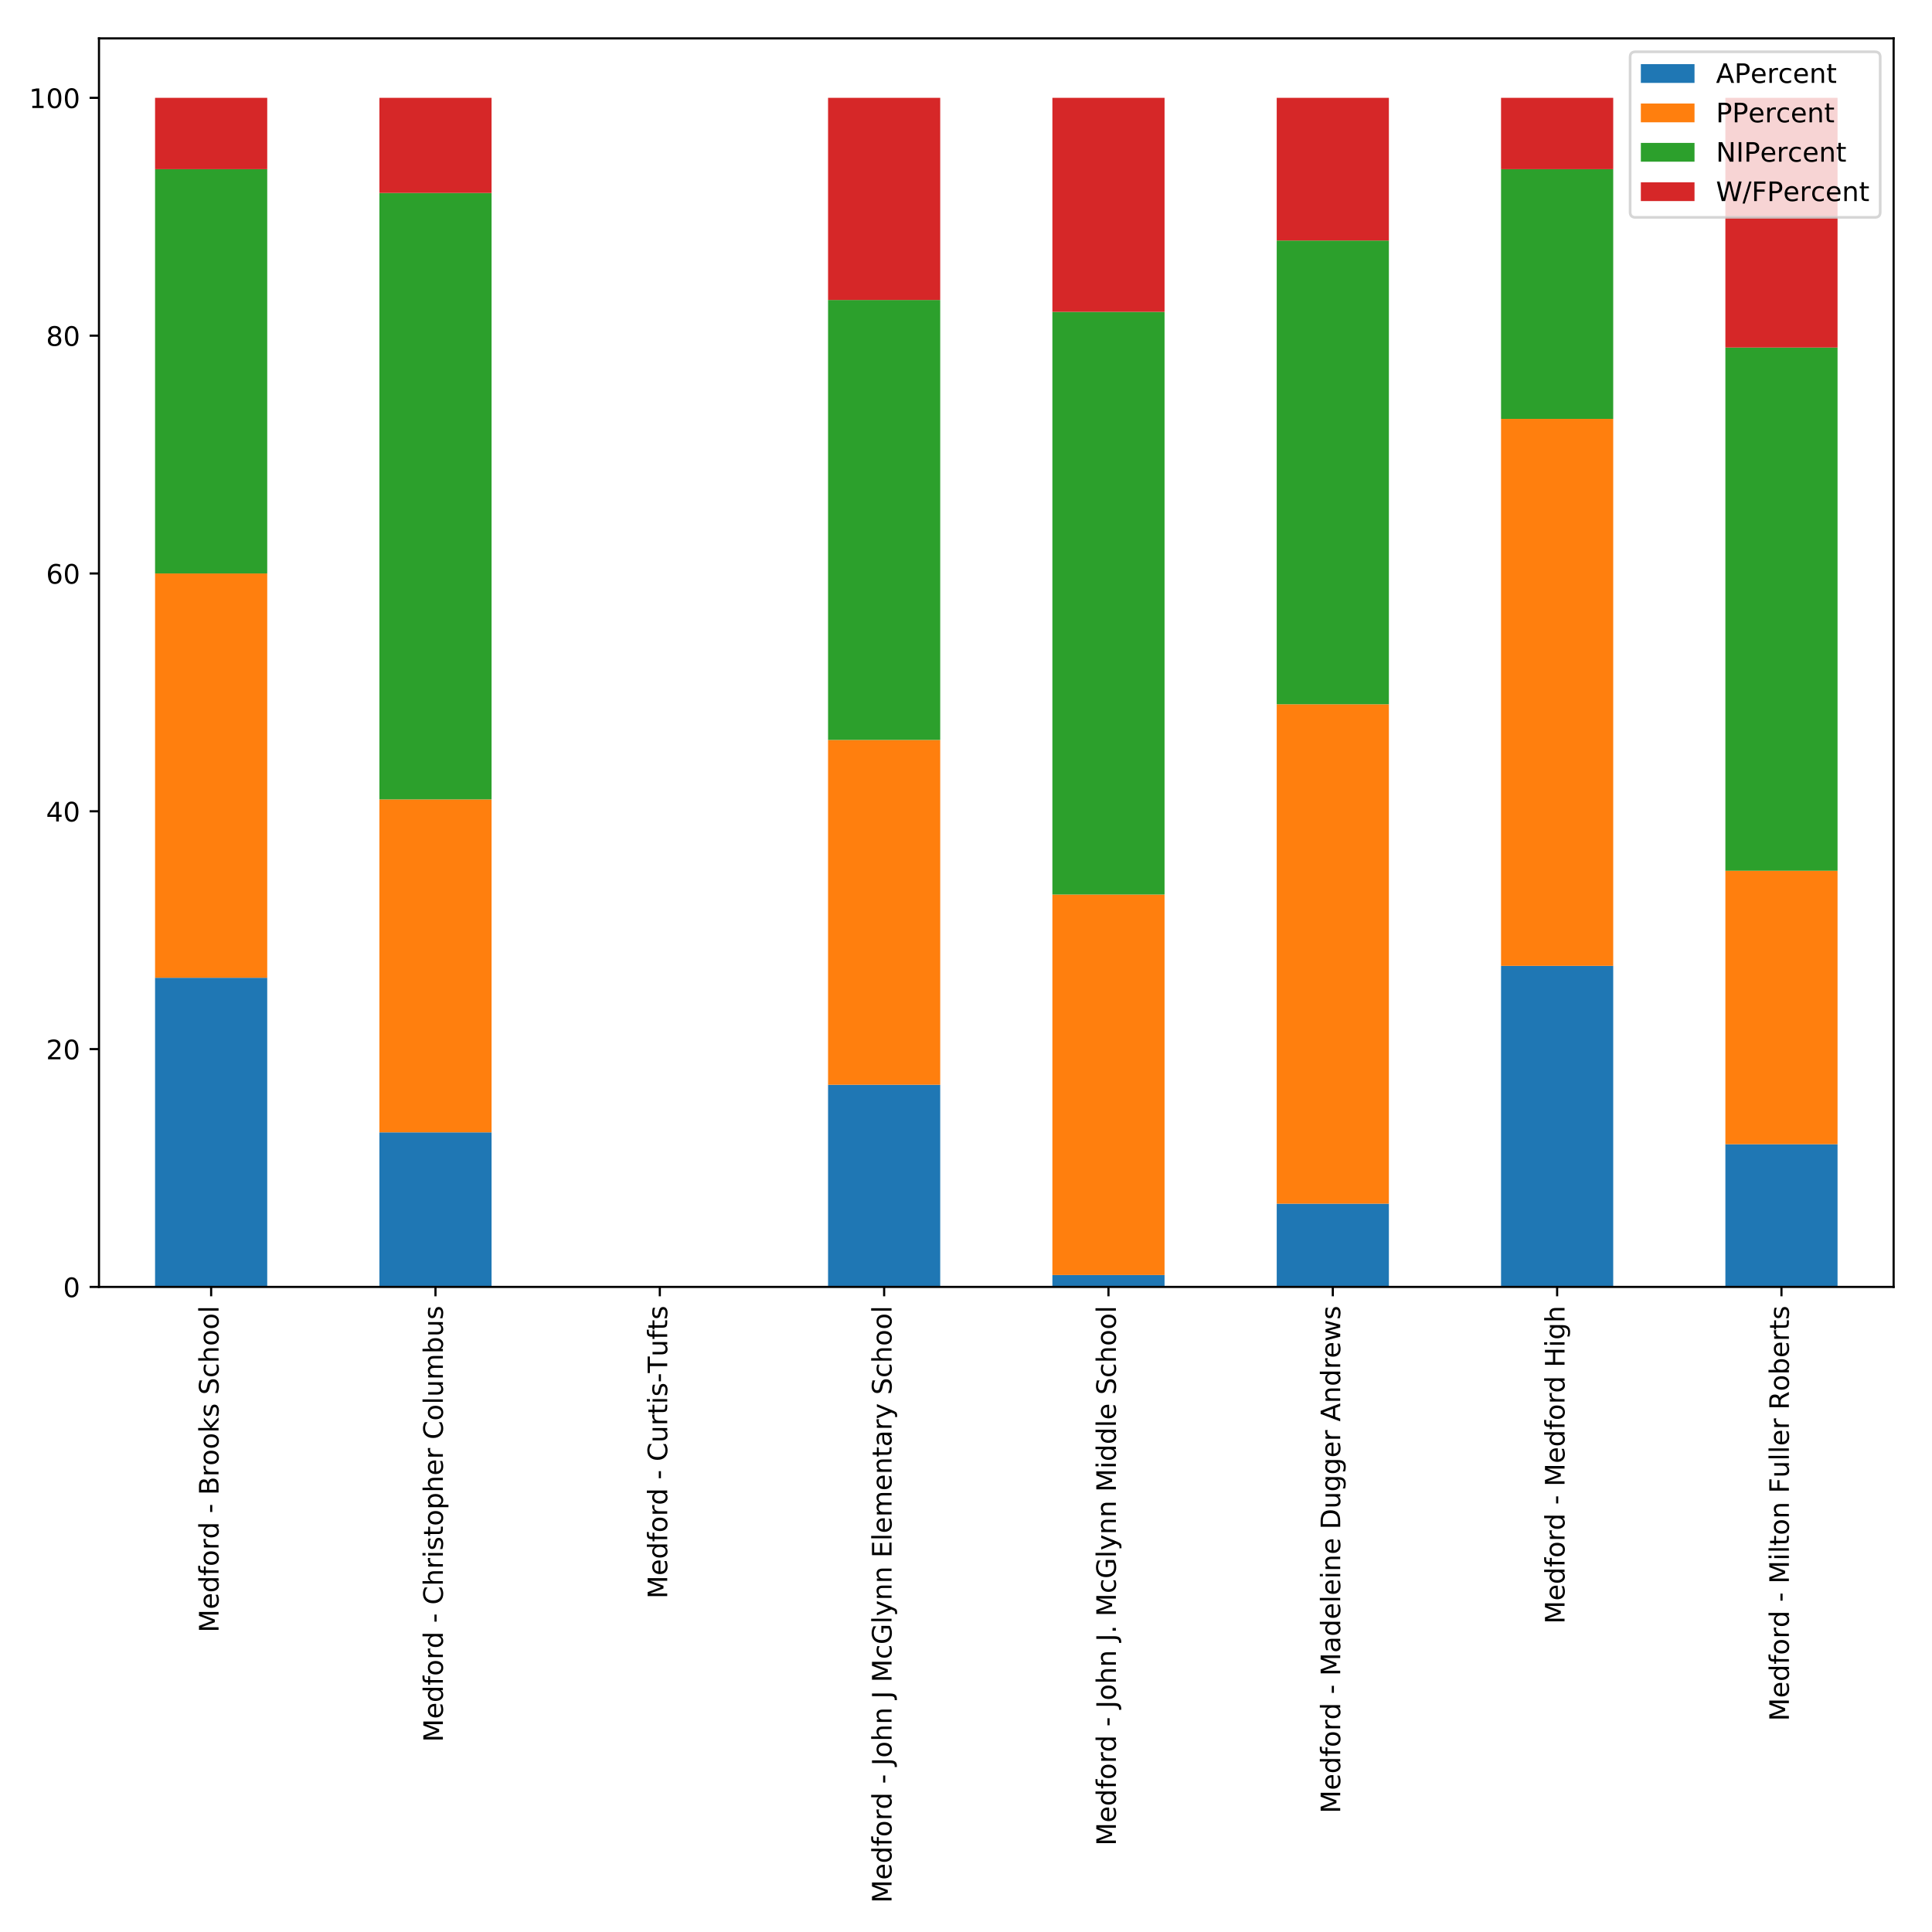 <?xml version="1.0" encoding="utf-8" standalone="no"?>
<!DOCTYPE svg PUBLIC "-//W3C//DTD SVG 1.1//EN"
  "http://www.w3.org/Graphics/SVG/1.1/DTD/svg11.dtd">
<!-- Created with matplotlib (http://matplotlib.org/) -->
<svg height="720pt" version="1.1" viewBox="0 0 720 720" width="720pt" xmlns="http://www.w3.org/2000/svg" xmlns:xlink="http://www.w3.org/1999/xlink">
 <defs>
  <style type="text/css">
*{stroke-linecap:butt;stroke-linejoin:round;}
  </style>
 </defs>
 <g id="figure_1">
  <g id="patch_1">
   <path d="M 0 720 
L 720 720 
L 720 0 
L 0 0 
z
" style="fill:#ffffff;"/>
  </g>
  <g id="axes_1">
   <g id="patch_2">
    <path d="M 36.888 479.597 
L 705.7 479.597 
L 705.7 14.3 
L 36.888 14.3 
z
" style="fill:#ffffff;"/>
   </g>
   <g id="patch_3">
    <path clip-path="url(#pb442433478)" d="M 57.788 479.597 
L 99.589 479.597 
L 99.589 364.381 
L 57.788 364.381 
z
" style="fill:#1f77b4;"/>
   </g>
   <g id="patch_4">
    <path clip-path="url(#pb442433478)" d="M 141.389 479.597 
L 183.19 479.597 
L 183.19 421.989 
L 141.389 421.989 
z
" style="fill:#1f77b4;"/>
   </g>
   <g id="patch_5">
    <path clip-path="url(#pb442433478)" d="M 224.991 479.597 
L 266.792 479.597 
L 266.792 479.597 
L 224.991 479.597 
z
" style="fill:#1f77b4;"/>
   </g>
   <g id="patch_6">
    <path clip-path="url(#pb442433478)" d="M 308.593 479.597 
L 350.393 479.597 
L 350.393 404.263 
L 308.593 404.263 
z
" style="fill:#1f77b4;"/>
   </g>
   <g id="patch_7">
    <path clip-path="url(#pb442433478)" d="M 392.194 479.597 
L 433.995 479.597 
L 433.995 475.165 
L 392.194 475.165 
z
" style="fill:#1f77b4;"/>
   </g>
   <g id="patch_8">
    <path clip-path="url(#pb442433478)" d="M 475.796 479.597 
L 517.596 479.597 
L 517.596 448.577 
L 475.796 448.577 
z
" style="fill:#1f77b4;"/>
   </g>
   <g id="patch_9">
    <path clip-path="url(#pb442433478)" d="M 559.397 479.597 
L 601.198 479.597 
L 601.198 359.949 
L 559.397 359.949 
z
" style="fill:#1f77b4;"/>
   </g>
   <g id="patch_10">
    <path clip-path="url(#pb442433478)" d="M 642.999 479.597 
L 684.8 479.597 
L 684.8 426.42 
L 642.999 426.42 
z
" style="fill:#1f77b4;"/>
   </g>
   <g id="patch_11">
    <path clip-path="url(#pb442433478)" d="M 57.788 364.381 
L 99.589 364.381 
L 99.589 213.713 
L 57.788 213.713 
z
" style="fill:#ff7f0e;"/>
   </g>
   <g id="patch_12">
    <path clip-path="url(#pb442433478)" d="M 141.389 421.989 
L 183.19 421.989 
L 183.19 297.91 
L 141.389 297.91 
z
" style="fill:#ff7f0e;"/>
   </g>
   <g id="patch_13">
    <path clip-path="url(#pb442433478)" d="M 224.991 479.597 
L 266.792 479.597 
L 266.792 479.597 
L 224.991 479.597 
z
" style="fill:#ff7f0e;"/>
   </g>
   <g id="patch_14">
    <path clip-path="url(#pb442433478)" d="M 308.593 404.263 
L 350.393 404.263 
L 350.393 275.753 
L 308.593 275.753 
z
" style="fill:#ff7f0e;"/>
   </g>
   <g id="patch_15">
    <path clip-path="url(#pb442433478)" d="M 392.194 475.165 
L 433.995 475.165 
L 433.995 333.361 
L 392.194 333.361 
z
" style="fill:#ff7f0e;"/>
   </g>
   <g id="patch_16">
    <path clip-path="url(#pb442433478)" d="M 475.796 448.577 
L 517.596 448.577 
L 517.596 262.458 
L 475.796 262.458 
z
" style="fill:#ff7f0e;"/>
   </g>
   <g id="patch_17">
    <path clip-path="url(#pb442433478)" d="M 559.397 359.949 
L 601.198 359.949 
L 601.198 156.105 
L 559.397 156.105 
z
" style="fill:#ff7f0e;"/>
   </g>
   <g id="patch_18">
    <path clip-path="url(#pb442433478)" d="M 642.999 426.42 
L 684.8 426.42 
L 684.8 324.498 
L 642.999 324.498 
z
" style="fill:#ff7f0e;"/>
   </g>
   <g id="patch_19">
    <path clip-path="url(#pb442433478)" d="M 57.788 213.713 
L 99.589 213.713 
L 99.589 63.045 
L 57.788 63.045 
z
" style="fill:#2ca02c;"/>
   </g>
   <g id="patch_20">
    <path clip-path="url(#pb442433478)" d="M 141.389 297.91 
L 183.19 297.91 
L 183.19 71.908 
L 141.389 71.908 
z
" style="fill:#2ca02c;"/>
   </g>
   <g id="patch_21">
    <path clip-path="url(#pb442433478)" d="M 224.991 479.597 
L 266.792 479.597 
L 266.792 479.597 
L 224.991 479.597 
z
" style="fill:#2ca02c;"/>
   </g>
   <g id="patch_22">
    <path clip-path="url(#pb442433478)" d="M 308.593 275.753 
L 350.393 275.753 
L 350.393 111.791 
L 308.593 111.791 
z
" style="fill:#2ca02c;"/>
   </g>
   <g id="patch_23">
    <path clip-path="url(#pb442433478)" d="M 392.194 333.361 
L 433.995 333.361 
L 433.995 116.222 
L 392.194 116.222 
z
" style="fill:#2ca02c;"/>
   </g>
   <g id="patch_24">
    <path clip-path="url(#pb442433478)" d="M 475.796 262.458 
L 517.596 262.458 
L 517.596 89.634 
L 475.796 89.634 
z
" style="fill:#2ca02c;"/>
   </g>
   <g id="patch_25">
    <path clip-path="url(#pb442433478)" d="M 559.397 156.105 
L 601.198 156.105 
L 601.198 63.045 
L 559.397 63.045 
z
" style="fill:#2ca02c;"/>
   </g>
   <g id="patch_26">
    <path clip-path="url(#pb442433478)" d="M 642.999 324.498 
L 684.8 324.498 
L 684.8 129.516 
L 642.999 129.516 
z
" style="fill:#2ca02c;"/>
   </g>
   <g id="patch_27">
    <path clip-path="url(#pb442433478)" d="M 57.788 63.045 
L 99.589 63.045 
L 99.589 36.457 
L 57.788 36.457 
z
" style="fill:#d62728;"/>
   </g>
   <g id="patch_28">
    <path clip-path="url(#pb442433478)" d="M 141.389 71.908 
L 183.19 71.908 
L 183.19 36.457 
L 141.389 36.457 
z
" style="fill:#d62728;"/>
   </g>
   <g id="patch_29">
    <path clip-path="url(#pb442433478)" d="M 224.991 479.597 
L 266.792 479.597 
L 266.792 479.597 
L 224.991 479.597 
z
" style="fill:#d62728;"/>
   </g>
   <g id="patch_30">
    <path clip-path="url(#pb442433478)" d="M 308.593 111.791 
L 350.393 111.791 
L 350.393 36.457 
L 308.593 36.457 
z
" style="fill:#d62728;"/>
   </g>
   <g id="patch_31">
    <path clip-path="url(#pb442433478)" d="M 392.194 116.222 
L 433.995 116.222 
L 433.995 36.457 
L 392.194 36.457 
z
" style="fill:#d62728;"/>
   </g>
   <g id="patch_32">
    <path clip-path="url(#pb442433478)" d="M 475.796 89.634 
L 517.596 89.634 
L 517.596 36.457 
L 475.796 36.457 
z
" style="fill:#d62728;"/>
   </g>
   <g id="patch_33">
    <path clip-path="url(#pb442433478)" d="M 559.397 63.045 
L 601.198 63.045 
L 601.198 36.457 
L 559.397 36.457 
z
" style="fill:#d62728;"/>
   </g>
   <g id="patch_34">
    <path clip-path="url(#pb442433478)" d="M 642.999 129.516 
L 684.8 129.516 
L 684.8 36.457 
L 642.999 36.457 
z
" style="fill:#d62728;"/>
   </g>
   <g id="matplotlib.axis_1">
    <g id="xtick_1">
     <g id="line2d_1">
      <defs>
       <path d="M 0 0 
L 0 3.5 
" id="ma47cf4bc50" style="stroke:#000000;stroke-width:0.8;"/>
      </defs>
      <g>
       <use style="stroke:#000000;stroke-width:0.8;" x="78.688" xlink:href="#ma47cf4bc50" y="479.597"/>
      </g>
     </g>
     <g id="text_1">
      <!-- Medford - Brooks School -->
      <defs>
       <path d="M 9.812 72.906 
L 24.516 72.906 
L 43.109 23.297 
L 61.812 72.906 
L 76.516 72.906 
L 76.516 0 
L 66.891 0 
L 66.891 64.016 
L 48.094 14.016 
L 38.188 14.016 
L 19.391 64.016 
L 19.391 0 
L 9.812 0 
z
" id="DejaVuSans-4d"/>
       <path d="M 56.203 29.594 
L 56.203 25.203 
L 14.891 25.203 
Q 15.484 15.922 20.484 11.062 
Q 25.484 6.203 34.422 6.203 
Q 39.594 6.203 44.453 7.469 
Q 49.312 8.734 54.109 11.281 
L 54.109 2.781 
Q 49.266 0.734 44.188 -0.344 
Q 39.109 -1.422 33.891 -1.422 
Q 20.797 -1.422 13.156 6.188 
Q 5.516 13.812 5.516 26.812 
Q 5.516 40.234 12.766 48.109 
Q 20.016 56 32.328 56 
Q 43.359 56 49.781 48.891 
Q 56.203 41.797 56.203 29.594 
z
M 47.219 32.234 
Q 47.125 39.594 43.094 43.984 
Q 39.062 48.391 32.422 48.391 
Q 24.906 48.391 20.391 44.141 
Q 15.875 39.891 15.188 32.172 
z
" id="DejaVuSans-65"/>
       <path d="M 45.406 46.391 
L 45.406 75.984 
L 54.391 75.984 
L 54.391 0 
L 45.406 0 
L 45.406 8.203 
Q 42.578 3.328 38.25 0.953 
Q 33.938 -1.422 27.875 -1.422 
Q 17.969 -1.422 11.734 6.484 
Q 5.516 14.406 5.516 27.297 
Q 5.516 40.188 11.734 48.094 
Q 17.969 56 27.875 56 
Q 33.938 56 38.25 53.625 
Q 42.578 51.266 45.406 46.391 
z
M 14.797 27.297 
Q 14.797 17.391 18.875 11.75 
Q 22.953 6.109 30.078 6.109 
Q 37.203 6.109 41.297 11.75 
Q 45.406 17.391 45.406 27.297 
Q 45.406 37.203 41.297 42.844 
Q 37.203 48.484 30.078 48.484 
Q 22.953 48.484 18.875 42.844 
Q 14.797 37.203 14.797 27.297 
z
" id="DejaVuSans-64"/>
       <path d="M 37.109 75.984 
L 37.109 68.5 
L 28.516 68.5 
Q 23.688 68.5 21.797 66.547 
Q 19.922 64.594 19.922 59.516 
L 19.922 54.688 
L 34.719 54.688 
L 34.719 47.703 
L 19.922 47.703 
L 19.922 0 
L 10.891 0 
L 10.891 47.703 
L 2.297 47.703 
L 2.297 54.688 
L 10.891 54.688 
L 10.891 58.5 
Q 10.891 67.625 15.141 71.797 
Q 19.391 75.984 28.609 75.984 
z
" id="DejaVuSans-66"/>
       <path d="M 30.609 48.391 
Q 23.391 48.391 19.188 42.75 
Q 14.984 37.109 14.984 27.297 
Q 14.984 17.484 19.156 11.844 
Q 23.344 6.203 30.609 6.203 
Q 37.797 6.203 41.984 11.859 
Q 46.188 17.531 46.188 27.297 
Q 46.188 37.016 41.984 42.703 
Q 37.797 48.391 30.609 48.391 
z
M 30.609 56 
Q 42.328 56 49.016 48.375 
Q 55.719 40.766 55.719 27.297 
Q 55.719 13.875 49.016 6.219 
Q 42.328 -1.422 30.609 -1.422 
Q 18.844 -1.422 12.172 6.219 
Q 5.516 13.875 5.516 27.297 
Q 5.516 40.766 12.172 48.375 
Q 18.844 56 30.609 56 
z
" id="DejaVuSans-6f"/>
       <path d="M 41.109 46.297 
Q 39.594 47.172 37.812 47.578 
Q 36.031 48 33.891 48 
Q 26.266 48 22.188 43.047 
Q 18.109 38.094 18.109 28.812 
L 18.109 0 
L 9.078 0 
L 9.078 54.688 
L 18.109 54.688 
L 18.109 46.188 
Q 20.953 51.172 25.484 53.578 
Q 30.031 56 36.531 56 
Q 37.453 56 38.578 55.875 
Q 39.703 55.766 41.062 55.516 
z
" id="DejaVuSans-72"/>
       <path id="DejaVuSans-20"/>
       <path d="M 4.891 31.391 
L 31.203 31.391 
L 31.203 23.391 
L 4.891 23.391 
z
" id="DejaVuSans-2d"/>
       <path d="M 19.672 34.812 
L 19.672 8.109 
L 35.5 8.109 
Q 43.453 8.109 47.281 11.406 
Q 51.125 14.703 51.125 21.484 
Q 51.125 28.328 47.281 31.562 
Q 43.453 34.812 35.5 34.812 
z
M 19.672 64.797 
L 19.672 42.828 
L 34.281 42.828 
Q 41.5 42.828 45.031 45.531 
Q 48.578 48.25 48.578 53.812 
Q 48.578 59.328 45.031 62.062 
Q 41.5 64.797 34.281 64.797 
z
M 9.812 72.906 
L 35.016 72.906 
Q 46.297 72.906 52.391 68.219 
Q 58.5 63.531 58.5 54.891 
Q 58.5 48.188 55.375 44.234 
Q 52.25 40.281 46.188 39.312 
Q 53.469 37.75 57.5 32.781 
Q 61.531 27.828 61.531 20.406 
Q 61.531 10.641 54.891 5.312 
Q 48.25 0 35.984 0 
L 9.812 0 
z
" id="DejaVuSans-42"/>
       <path d="M 9.078 75.984 
L 18.109 75.984 
L 18.109 31.109 
L 44.922 54.688 
L 56.391 54.688 
L 27.391 29.109 
L 57.625 0 
L 45.906 0 
L 18.109 26.703 
L 18.109 0 
L 9.078 0 
z
" id="DejaVuSans-6b"/>
       <path d="M 44.281 53.078 
L 44.281 44.578 
Q 40.484 46.531 36.375 47.5 
Q 32.281 48.484 27.875 48.484 
Q 21.188 48.484 17.844 46.438 
Q 14.5 44.391 14.5 40.281 
Q 14.5 37.156 16.891 35.375 
Q 19.281 33.594 26.516 31.984 
L 29.594 31.297 
Q 39.156 29.25 43.188 25.516 
Q 47.219 21.781 47.219 15.094 
Q 47.219 7.469 41.188 3.016 
Q 35.156 -1.422 24.609 -1.422 
Q 20.219 -1.422 15.453 -0.562 
Q 10.688 0.297 5.422 2 
L 5.422 11.281 
Q 10.406 8.688 15.234 7.391 
Q 20.062 6.109 24.812 6.109 
Q 31.156 6.109 34.562 8.281 
Q 37.984 10.453 37.984 14.406 
Q 37.984 18.062 35.516 20.016 
Q 33.062 21.969 24.703 23.781 
L 21.578 24.516 
Q 13.234 26.266 9.516 29.906 
Q 5.812 33.547 5.812 39.891 
Q 5.812 47.609 11.281 51.797 
Q 16.75 56 26.812 56 
Q 31.781 56 36.172 55.266 
Q 40.578 54.547 44.281 53.078 
z
" id="DejaVuSans-73"/>
       <path d="M 53.516 70.516 
L 53.516 60.891 
Q 47.906 63.578 42.922 64.891 
Q 37.938 66.219 33.297 66.219 
Q 25.25 66.219 20.875 63.094 
Q 16.5 59.969 16.5 54.203 
Q 16.5 49.359 19.406 46.891 
Q 22.312 44.438 30.422 42.922 
L 36.375 41.703 
Q 47.406 39.594 52.656 34.297 
Q 57.906 29 57.906 20.125 
Q 57.906 9.516 50.797 4.047 
Q 43.703 -1.422 29.984 -1.422 
Q 24.812 -1.422 18.969 -0.25 
Q 13.141 0.922 6.891 3.219 
L 6.891 13.375 
Q 12.891 10.016 18.656 8.297 
Q 24.422 6.594 29.984 6.594 
Q 38.422 6.594 43.016 9.906 
Q 47.609 13.234 47.609 19.391 
Q 47.609 24.75 44.312 27.781 
Q 41.016 30.812 33.5 32.328 
L 27.484 33.5 
Q 16.453 35.688 11.516 40.375 
Q 6.594 45.062 6.594 53.422 
Q 6.594 63.094 13.406 68.656 
Q 20.219 74.219 32.172 74.219 
Q 37.312 74.219 42.625 73.281 
Q 47.953 72.359 53.516 70.516 
z
" id="DejaVuSans-53"/>
       <path d="M 48.781 52.594 
L 48.781 44.188 
Q 44.969 46.297 41.141 47.344 
Q 37.312 48.391 33.406 48.391 
Q 24.656 48.391 19.812 42.844 
Q 14.984 37.312 14.984 27.297 
Q 14.984 17.281 19.812 11.734 
Q 24.656 6.203 33.406 6.203 
Q 37.312 6.203 41.141 7.25 
Q 44.969 8.297 48.781 10.406 
L 48.781 2.094 
Q 45.016 0.344 40.984 -0.531 
Q 36.969 -1.422 32.422 -1.422 
Q 20.062 -1.422 12.781 6.344 
Q 5.516 14.109 5.516 27.297 
Q 5.516 40.672 12.859 48.328 
Q 20.219 56 33.016 56 
Q 37.156 56 41.109 55.141 
Q 45.062 54.297 48.781 52.594 
z
" id="DejaVuSans-63"/>
       <path d="M 54.891 33.016 
L 54.891 0 
L 45.906 0 
L 45.906 32.719 
Q 45.906 40.484 42.875 44.328 
Q 39.844 48.188 33.797 48.188 
Q 26.516 48.188 22.312 43.547 
Q 18.109 38.922 18.109 30.906 
L 18.109 0 
L 9.078 0 
L 9.078 75.984 
L 18.109 75.984 
L 18.109 46.188 
Q 21.344 51.125 25.703 53.562 
Q 30.078 56 35.797 56 
Q 45.219 56 50.047 50.172 
Q 54.891 44.344 54.891 33.016 
z
" id="DejaVuSans-68"/>
       <path d="M 9.422 75.984 
L 18.406 75.984 
L 18.406 0 
L 9.422 0 
z
" id="DejaVuSans-6c"/>
      </defs>
      <g transform="translate(81.448 608.372)rotate(-90)scale(0.1 -0.1)">
       <use xlink:href="#DejaVuSans-4d"/>
       <use x="86.279" xlink:href="#DejaVuSans-65"/>
       <use x="147.803" xlink:href="#DejaVuSans-64"/>
       <use x="211.279" xlink:href="#DejaVuSans-66"/>
       <use x="246.484" xlink:href="#DejaVuSans-6f"/>
       <use x="307.666" xlink:href="#DejaVuSans-72"/>
       <use x="348.764" xlink:href="#DejaVuSans-64"/>
       <use x="412.24" xlink:href="#DejaVuSans-20"/>
       <use x="444.027" xlink:href="#DejaVuSans-2d"/>
       <use x="480.111" xlink:href="#DejaVuSans-20"/>
       <use x="511.898" xlink:href="#DejaVuSans-42"/>
       <use x="580.502" xlink:href="#DejaVuSans-72"/>
       <use x="621.584" xlink:href="#DejaVuSans-6f"/>
       <use x="682.766" xlink:href="#DejaVuSans-6f"/>
       <use x="743.947" xlink:href="#DejaVuSans-6b"/>
       <use x="801.857" xlink:href="#DejaVuSans-73"/>
       <use x="853.957" xlink:href="#DejaVuSans-20"/>
       <use x="885.744" xlink:href="#DejaVuSans-53"/>
       <use x="949.221" xlink:href="#DejaVuSans-63"/>
       <use x="1004.201" xlink:href="#DejaVuSans-68"/>
       <use x="1067.58" xlink:href="#DejaVuSans-6f"/>
       <use x="1128.762" xlink:href="#DejaVuSans-6f"/>
       <use x="1189.943" xlink:href="#DejaVuSans-6c"/>
      </g>
     </g>
    </g>
    <g id="xtick_2">
     <g id="line2d_2">
      <g>
       <use style="stroke:#000000;stroke-width:0.8;" x="162.29" xlink:href="#ma47cf4bc50" y="479.597"/>
      </g>
     </g>
     <g id="text_2">
      <!-- Medford - Christopher Columbus -->
      <defs>
       <path d="M 64.406 67.281 
L 64.406 56.891 
Q 59.422 61.531 53.781 63.812 
Q 48.141 66.109 41.797 66.109 
Q 29.297 66.109 22.656 58.469 
Q 16.016 50.828 16.016 36.375 
Q 16.016 21.969 22.656 14.328 
Q 29.297 6.688 41.797 6.688 
Q 48.141 6.688 53.781 8.984 
Q 59.422 11.281 64.406 15.922 
L 64.406 5.609 
Q 59.234 2.094 53.438 0.328 
Q 47.656 -1.422 41.219 -1.422 
Q 24.656 -1.422 15.125 8.703 
Q 5.609 18.844 5.609 36.375 
Q 5.609 53.953 15.125 64.078 
Q 24.656 74.219 41.219 74.219 
Q 47.75 74.219 53.531 72.484 
Q 59.328 70.75 64.406 67.281 
z
" id="DejaVuSans-43"/>
       <path d="M 9.422 54.688 
L 18.406 54.688 
L 18.406 0 
L 9.422 0 
z
M 9.422 75.984 
L 18.406 75.984 
L 18.406 64.594 
L 9.422 64.594 
z
" id="DejaVuSans-69"/>
       <path d="M 18.312 70.219 
L 18.312 54.688 
L 36.812 54.688 
L 36.812 47.703 
L 18.312 47.703 
L 18.312 18.016 
Q 18.312 11.328 20.141 9.422 
Q 21.969 7.516 27.594 7.516 
L 36.812 7.516 
L 36.812 0 
L 27.594 0 
Q 17.188 0 13.234 3.875 
Q 9.281 7.766 9.281 18.016 
L 9.281 47.703 
L 2.688 47.703 
L 2.688 54.688 
L 9.281 54.688 
L 9.281 70.219 
z
" id="DejaVuSans-74"/>
       <path d="M 18.109 8.203 
L 18.109 -20.797 
L 9.078 -20.797 
L 9.078 54.688 
L 18.109 54.688 
L 18.109 46.391 
Q 20.953 51.266 25.266 53.625 
Q 29.594 56 35.594 56 
Q 45.562 56 51.781 48.094 
Q 58.016 40.188 58.016 27.297 
Q 58.016 14.406 51.781 6.484 
Q 45.562 -1.422 35.594 -1.422 
Q 29.594 -1.422 25.266 0.953 
Q 20.953 3.328 18.109 8.203 
z
M 48.688 27.297 
Q 48.688 37.203 44.609 42.844 
Q 40.531 48.484 33.406 48.484 
Q 26.266 48.484 22.188 42.844 
Q 18.109 37.203 18.109 27.297 
Q 18.109 17.391 22.188 11.75 
Q 26.266 6.109 33.406 6.109 
Q 40.531 6.109 44.609 11.75 
Q 48.688 17.391 48.688 27.297 
z
" id="DejaVuSans-70"/>
       <path d="M 8.5 21.578 
L 8.5 54.688 
L 17.484 54.688 
L 17.484 21.922 
Q 17.484 14.156 20.5 10.266 
Q 23.531 6.391 29.594 6.391 
Q 36.859 6.391 41.078 11.031 
Q 45.312 15.672 45.312 23.688 
L 45.312 54.688 
L 54.297 54.688 
L 54.297 0 
L 45.312 0 
L 45.312 8.406 
Q 42.047 3.422 37.719 1 
Q 33.406 -1.422 27.688 -1.422 
Q 18.266 -1.422 13.375 4.438 
Q 8.5 10.297 8.5 21.578 
z
M 31.109 56 
z
" id="DejaVuSans-75"/>
       <path d="M 52 44.188 
Q 55.375 50.25 60.062 53.125 
Q 64.75 56 71.094 56 
Q 79.641 56 84.281 50.016 
Q 88.922 44.047 88.922 33.016 
L 88.922 0 
L 79.891 0 
L 79.891 32.719 
Q 79.891 40.578 77.094 44.375 
Q 74.312 48.188 68.609 48.188 
Q 61.625 48.188 57.562 43.547 
Q 53.516 38.922 53.516 30.906 
L 53.516 0 
L 44.484 0 
L 44.484 32.719 
Q 44.484 40.625 41.703 44.406 
Q 38.922 48.188 33.109 48.188 
Q 26.219 48.188 22.156 43.531 
Q 18.109 38.875 18.109 30.906 
L 18.109 0 
L 9.078 0 
L 9.078 54.688 
L 18.109 54.688 
L 18.109 46.188 
Q 21.188 51.219 25.484 53.609 
Q 29.781 56 35.688 56 
Q 41.656 56 45.828 52.969 
Q 50 49.953 52 44.188 
z
" id="DejaVuSans-6d"/>
       <path d="M 48.688 27.297 
Q 48.688 37.203 44.609 42.844 
Q 40.531 48.484 33.406 48.484 
Q 26.266 48.484 22.188 42.844 
Q 18.109 37.203 18.109 27.297 
Q 18.109 17.391 22.188 11.75 
Q 26.266 6.109 33.406 6.109 
Q 40.531 6.109 44.609 11.75 
Q 48.688 17.391 48.688 27.297 
z
M 18.109 46.391 
Q 20.953 51.266 25.266 53.625 
Q 29.594 56 35.594 56 
Q 45.562 56 51.781 48.094 
Q 58.016 40.188 58.016 27.297 
Q 58.016 14.406 51.781 6.484 
Q 45.562 -1.422 35.594 -1.422 
Q 29.594 -1.422 25.266 0.953 
Q 20.953 3.328 18.109 8.203 
L 18.109 0 
L 9.078 0 
L 9.078 75.984 
L 18.109 75.984 
z
" id="DejaVuSans-62"/>
      </defs>
      <g transform="translate(165.049 649.227)rotate(-90)scale(0.1 -0.1)">
       <use xlink:href="#DejaVuSans-4d"/>
       <use x="86.279" xlink:href="#DejaVuSans-65"/>
       <use x="147.803" xlink:href="#DejaVuSans-64"/>
       <use x="211.279" xlink:href="#DejaVuSans-66"/>
       <use x="246.484" xlink:href="#DejaVuSans-6f"/>
       <use x="307.666" xlink:href="#DejaVuSans-72"/>
       <use x="348.764" xlink:href="#DejaVuSans-64"/>
       <use x="412.24" xlink:href="#DejaVuSans-20"/>
       <use x="444.027" xlink:href="#DejaVuSans-2d"/>
       <use x="480.111" xlink:href="#DejaVuSans-20"/>
       <use x="511.898" xlink:href="#DejaVuSans-43"/>
       <use x="581.723" xlink:href="#DejaVuSans-68"/>
       <use x="645.102" xlink:href="#DejaVuSans-72"/>
       <use x="686.215" xlink:href="#DejaVuSans-69"/>
       <use x="713.998" xlink:href="#DejaVuSans-73"/>
       <use x="766.098" xlink:href="#DejaVuSans-74"/>
       <use x="805.307" xlink:href="#DejaVuSans-6f"/>
       <use x="866.488" xlink:href="#DejaVuSans-70"/>
       <use x="929.965" xlink:href="#DejaVuSans-68"/>
       <use x="993.344" xlink:href="#DejaVuSans-65"/>
       <use x="1054.867" xlink:href="#DejaVuSans-72"/>
       <use x="1095.98" xlink:href="#DejaVuSans-20"/>
       <use x="1127.768" xlink:href="#DejaVuSans-43"/>
       <use x="1197.592" xlink:href="#DejaVuSans-6f"/>
       <use x="1258.773" xlink:href="#DejaVuSans-6c"/>
       <use x="1286.557" xlink:href="#DejaVuSans-75"/>
       <use x="1349.936" xlink:href="#DejaVuSans-6d"/>
       <use x="1447.348" xlink:href="#DejaVuSans-62"/>
       <use x="1510.824" xlink:href="#DejaVuSans-75"/>
       <use x="1574.203" xlink:href="#DejaVuSans-73"/>
      </g>
     </g>
    </g>
    <g id="xtick_3">
     <g id="line2d_3">
      <g>
       <use style="stroke:#000000;stroke-width:0.8;" x="245.891" xlink:href="#ma47cf4bc50" y="479.597"/>
      </g>
     </g>
     <g id="text_3">
      <!-- Medford - Curtis-Tufts -->
      <defs>
       <path d="M -0.297 72.906 
L 61.375 72.906 
L 61.375 64.594 
L 35.5 64.594 
L 35.5 0 
L 25.594 0 
L 25.594 64.594 
L -0.297 64.594 
z
" id="DejaVuSans-54"/>
      </defs>
      <g transform="translate(248.651 595.791)rotate(-90)scale(0.1 -0.1)">
       <use xlink:href="#DejaVuSans-4d"/>
       <use x="86.279" xlink:href="#DejaVuSans-65"/>
       <use x="147.803" xlink:href="#DejaVuSans-64"/>
       <use x="211.279" xlink:href="#DejaVuSans-66"/>
       <use x="246.484" xlink:href="#DejaVuSans-6f"/>
       <use x="307.666" xlink:href="#DejaVuSans-72"/>
       <use x="348.764" xlink:href="#DejaVuSans-64"/>
       <use x="412.24" xlink:href="#DejaVuSans-20"/>
       <use x="444.027" xlink:href="#DejaVuSans-2d"/>
       <use x="480.111" xlink:href="#DejaVuSans-20"/>
       <use x="511.898" xlink:href="#DejaVuSans-43"/>
       <use x="581.723" xlink:href="#DejaVuSans-75"/>
       <use x="645.102" xlink:href="#DejaVuSans-72"/>
       <use x="686.215" xlink:href="#DejaVuSans-74"/>
       <use x="725.424" xlink:href="#DejaVuSans-69"/>
       <use x="753.207" xlink:href="#DejaVuSans-73"/>
       <use x="805.307" xlink:href="#DejaVuSans-2d"/>
       <use x="841.25" xlink:href="#DejaVuSans-54"/>
       <use x="902.1" xlink:href="#DejaVuSans-75"/>
       <use x="965.479" xlink:href="#DejaVuSans-66"/>
       <use x="1000.668" xlink:href="#DejaVuSans-74"/>
       <use x="1039.877" xlink:href="#DejaVuSans-73"/>
      </g>
     </g>
    </g>
    <g id="xtick_4">
     <g id="line2d_4">
      <g>
       <use style="stroke:#000000;stroke-width:0.8;" x="329.493" xlink:href="#ma47cf4bc50" y="479.597"/>
      </g>
     </g>
     <g id="text_4">
      <!-- Medford - John J McGlynn Elementary School -->
      <defs>
       <path d="M 9.812 72.906 
L 19.672 72.906 
L 19.672 5.078 
Q 19.672 -8.109 14.672 -14.062 
Q 9.672 -20.016 -1.422 -20.016 
L -5.172 -20.016 
L -5.172 -11.719 
L -2.094 -11.719 
Q 4.438 -11.719 7.125 -8.047 
Q 9.812 -4.391 9.812 5.078 
z
" id="DejaVuSans-4a"/>
       <path d="M 54.891 33.016 
L 54.891 0 
L 45.906 0 
L 45.906 32.719 
Q 45.906 40.484 42.875 44.328 
Q 39.844 48.188 33.797 48.188 
Q 26.516 48.188 22.312 43.547 
Q 18.109 38.922 18.109 30.906 
L 18.109 0 
L 9.078 0 
L 9.078 54.688 
L 18.109 54.688 
L 18.109 46.188 
Q 21.344 51.125 25.703 53.562 
Q 30.078 56 35.797 56 
Q 45.219 56 50.047 50.172 
Q 54.891 44.344 54.891 33.016 
z
" id="DejaVuSans-6e"/>
       <path d="M 59.516 10.406 
L 59.516 29.984 
L 43.406 29.984 
L 43.406 38.094 
L 69.281 38.094 
L 69.281 6.781 
Q 63.578 2.734 56.688 0.656 
Q 49.812 -1.422 42 -1.422 
Q 24.906 -1.422 15.25 8.562 
Q 5.609 18.562 5.609 36.375 
Q 5.609 54.25 15.25 64.234 
Q 24.906 74.219 42 74.219 
Q 49.125 74.219 55.547 72.453 
Q 61.969 70.703 67.391 67.281 
L 67.391 56.781 
Q 61.922 61.422 55.766 63.766 
Q 49.609 66.109 42.828 66.109 
Q 29.438 66.109 22.719 58.641 
Q 16.016 51.172 16.016 36.375 
Q 16.016 21.625 22.719 14.156 
Q 29.438 6.688 42.828 6.688 
Q 48.047 6.688 52.141 7.594 
Q 56.25 8.5 59.516 10.406 
z
" id="DejaVuSans-47"/>
       <path d="M 32.172 -5.078 
Q 28.375 -14.844 24.75 -17.812 
Q 21.141 -20.797 15.094 -20.797 
L 7.906 -20.797 
L 7.906 -13.281 
L 13.188 -13.281 
Q 16.891 -13.281 18.938 -11.516 
Q 21 -9.766 23.484 -3.219 
L 25.094 0.875 
L 2.984 54.688 
L 12.5 54.688 
L 29.594 11.922 
L 46.688 54.688 
L 56.203 54.688 
z
" id="DejaVuSans-79"/>
       <path d="M 9.812 72.906 
L 55.906 72.906 
L 55.906 64.594 
L 19.672 64.594 
L 19.672 43.016 
L 54.391 43.016 
L 54.391 34.719 
L 19.672 34.719 
L 19.672 8.297 
L 56.781 8.297 
L 56.781 0 
L 9.812 0 
z
" id="DejaVuSans-45"/>
       <path d="M 34.281 27.484 
Q 23.391 27.484 19.188 25 
Q 14.984 22.516 14.984 16.5 
Q 14.984 11.719 18.141 8.906 
Q 21.297 6.109 26.703 6.109 
Q 34.188 6.109 38.703 11.406 
Q 43.219 16.703 43.219 25.484 
L 43.219 27.484 
z
M 52.203 31.203 
L 52.203 0 
L 43.219 0 
L 43.219 8.297 
Q 40.141 3.328 35.547 0.953 
Q 30.953 -1.422 24.312 -1.422 
Q 15.922 -1.422 10.953 3.297 
Q 6 8.016 6 15.922 
Q 6 25.141 12.172 29.828 
Q 18.359 34.516 30.609 34.516 
L 43.219 34.516 
L 43.219 35.406 
Q 43.219 41.609 39.141 45 
Q 35.062 48.391 27.688 48.391 
Q 23 48.391 18.547 47.266 
Q 14.109 46.141 10.016 43.891 
L 10.016 52.203 
Q 14.938 54.109 19.578 55.047 
Q 24.219 56 28.609 56 
Q 40.484 56 46.344 49.844 
Q 52.203 43.703 52.203 31.203 
z
" id="DejaVuSans-61"/>
      </defs>
      <g transform="translate(332.252 709.2)rotate(-90)scale(0.1 -0.1)">
       <use xlink:href="#DejaVuSans-4d"/>
       <use x="86.279" xlink:href="#DejaVuSans-65"/>
       <use x="147.803" xlink:href="#DejaVuSans-64"/>
       <use x="211.279" xlink:href="#DejaVuSans-66"/>
       <use x="246.484" xlink:href="#DejaVuSans-6f"/>
       <use x="307.666" xlink:href="#DejaVuSans-72"/>
       <use x="348.764" xlink:href="#DejaVuSans-64"/>
       <use x="412.24" xlink:href="#DejaVuSans-20"/>
       <use x="444.027" xlink:href="#DejaVuSans-2d"/>
       <use x="480.111" xlink:href="#DejaVuSans-20"/>
       <use x="511.898" xlink:href="#DejaVuSans-4a"/>
       <use x="541.391" xlink:href="#DejaVuSans-6f"/>
       <use x="602.572" xlink:href="#DejaVuSans-68"/>
       <use x="665.951" xlink:href="#DejaVuSans-6e"/>
       <use x="729.33" xlink:href="#DejaVuSans-20"/>
       <use x="761.117" xlink:href="#DejaVuSans-4a"/>
       <use x="790.609" xlink:href="#DejaVuSans-20"/>
       <use x="822.396" xlink:href="#DejaVuSans-4d"/>
       <use x="908.676" xlink:href="#DejaVuSans-63"/>
       <use x="963.656" xlink:href="#DejaVuSans-47"/>
       <use x="1041.146" xlink:href="#DejaVuSans-6c"/>
       <use x="1068.93" xlink:href="#DejaVuSans-79"/>
       <use x="1128.109" xlink:href="#DejaVuSans-6e"/>
       <use x="1191.488" xlink:href="#DejaVuSans-6e"/>
       <use x="1254.867" xlink:href="#DejaVuSans-20"/>
       <use x="1286.654" xlink:href="#DejaVuSans-45"/>
       <use x="1349.838" xlink:href="#DejaVuSans-6c"/>
       <use x="1377.621" xlink:href="#DejaVuSans-65"/>
       <use x="1439.145" xlink:href="#DejaVuSans-6d"/>
       <use x="1536.557" xlink:href="#DejaVuSans-65"/>
       <use x="1598.08" xlink:href="#DejaVuSans-6e"/>
       <use x="1661.459" xlink:href="#DejaVuSans-74"/>
       <use x="1700.668" xlink:href="#DejaVuSans-61"/>
       <use x="1761.947" xlink:href="#DejaVuSans-72"/>
       <use x="1803.061" xlink:href="#DejaVuSans-79"/>
       <use x="1862.24" xlink:href="#DejaVuSans-20"/>
       <use x="1894.027" xlink:href="#DejaVuSans-53"/>
       <use x="1957.504" xlink:href="#DejaVuSans-63"/>
       <use x="2012.484" xlink:href="#DejaVuSans-68"/>
       <use x="2075.863" xlink:href="#DejaVuSans-6f"/>
       <use x="2137.045" xlink:href="#DejaVuSans-6f"/>
       <use x="2198.227" xlink:href="#DejaVuSans-6c"/>
      </g>
     </g>
    </g>
    <g id="xtick_5">
     <g id="line2d_5">
      <g>
       <use style="stroke:#000000;stroke-width:0.8;" x="413.095" xlink:href="#ma47cf4bc50" y="479.597"/>
      </g>
     </g>
     <g id="text_5">
      <!-- Medford - John J. McGlynn Middle School -->
      <defs>
       <path d="M 10.688 12.406 
L 21 12.406 
L 21 0 
L 10.688 0 
z
" id="DejaVuSans-2e"/>
      </defs>
      <g transform="translate(415.854 687.853)rotate(-90)scale(0.1 -0.1)">
       <use xlink:href="#DejaVuSans-4d"/>
       <use x="86.279" xlink:href="#DejaVuSans-65"/>
       <use x="147.803" xlink:href="#DejaVuSans-64"/>
       <use x="211.279" xlink:href="#DejaVuSans-66"/>
       <use x="246.484" xlink:href="#DejaVuSans-6f"/>
       <use x="307.666" xlink:href="#DejaVuSans-72"/>
       <use x="348.764" xlink:href="#DejaVuSans-64"/>
       <use x="412.24" xlink:href="#DejaVuSans-20"/>
       <use x="444.027" xlink:href="#DejaVuSans-2d"/>
       <use x="480.111" xlink:href="#DejaVuSans-20"/>
       <use x="511.898" xlink:href="#DejaVuSans-4a"/>
       <use x="541.391" xlink:href="#DejaVuSans-6f"/>
       <use x="602.572" xlink:href="#DejaVuSans-68"/>
       <use x="665.951" xlink:href="#DejaVuSans-6e"/>
       <use x="729.33" xlink:href="#DejaVuSans-20"/>
       <use x="761.117" xlink:href="#DejaVuSans-4a"/>
       <use x="790.609" xlink:href="#DejaVuSans-2e"/>
       <use x="822.396" xlink:href="#DejaVuSans-20"/>
       <use x="854.184" xlink:href="#DejaVuSans-4d"/>
       <use x="940.463" xlink:href="#DejaVuSans-63"/>
       <use x="995.443" xlink:href="#DejaVuSans-47"/>
       <use x="1072.934" xlink:href="#DejaVuSans-6c"/>
       <use x="1100.717" xlink:href="#DejaVuSans-79"/>
       <use x="1159.896" xlink:href="#DejaVuSans-6e"/>
       <use x="1223.275" xlink:href="#DejaVuSans-6e"/>
       <use x="1286.654" xlink:href="#DejaVuSans-20"/>
       <use x="1318.441" xlink:href="#DejaVuSans-4d"/>
       <use x="1404.721" xlink:href="#DejaVuSans-69"/>
       <use x="1432.504" xlink:href="#DejaVuSans-64"/>
       <use x="1495.98" xlink:href="#DejaVuSans-64"/>
       <use x="1559.457" xlink:href="#DejaVuSans-6c"/>
       <use x="1587.24" xlink:href="#DejaVuSans-65"/>
       <use x="1648.764" xlink:href="#DejaVuSans-20"/>
       <use x="1680.551" xlink:href="#DejaVuSans-53"/>
       <use x="1744.027" xlink:href="#DejaVuSans-63"/>
       <use x="1799.008" xlink:href="#DejaVuSans-68"/>
       <use x="1862.387" xlink:href="#DejaVuSans-6f"/>
       <use x="1923.568" xlink:href="#DejaVuSans-6f"/>
       <use x="1984.75" xlink:href="#DejaVuSans-6c"/>
      </g>
     </g>
    </g>
    <g id="xtick_6">
     <g id="line2d_6">
      <g>
       <use style="stroke:#000000;stroke-width:0.8;" x="496.696" xlink:href="#ma47cf4bc50" y="479.597"/>
      </g>
     </g>
     <g id="text_6">
      <!-- Medford - Madeleine Dugger Andrews -->
      <defs>
       <path d="M 19.672 64.797 
L 19.672 8.109 
L 31.594 8.109 
Q 46.688 8.109 53.688 14.938 
Q 60.688 21.781 60.688 36.531 
Q 60.688 51.172 53.688 57.984 
Q 46.688 64.797 31.594 64.797 
z
M 9.812 72.906 
L 30.078 72.906 
Q 51.266 72.906 61.172 64.094 
Q 71.094 55.281 71.094 36.531 
Q 71.094 17.672 61.125 8.828 
Q 51.172 0 30.078 0 
L 9.812 0 
z
" id="DejaVuSans-44"/>
       <path d="M 45.406 27.984 
Q 45.406 37.75 41.375 43.109 
Q 37.359 48.484 30.078 48.484 
Q 22.859 48.484 18.828 43.109 
Q 14.797 37.75 14.797 27.984 
Q 14.797 18.266 18.828 12.891 
Q 22.859 7.516 30.078 7.516 
Q 37.359 7.516 41.375 12.891 
Q 45.406 18.266 45.406 27.984 
z
M 54.391 6.781 
Q 54.391 -7.172 48.188 -13.984 
Q 42 -20.797 29.203 -20.797 
Q 24.469 -20.797 20.266 -20.094 
Q 16.062 -19.391 12.109 -17.922 
L 12.109 -9.188 
Q 16.062 -11.328 19.922 -12.344 
Q 23.781 -13.375 27.781 -13.375 
Q 36.625 -13.375 41.016 -8.766 
Q 45.406 -4.156 45.406 5.172 
L 45.406 9.625 
Q 42.625 4.781 38.281 2.391 
Q 33.938 0 27.875 0 
Q 17.828 0 11.672 7.656 
Q 5.516 15.328 5.516 27.984 
Q 5.516 40.672 11.672 48.328 
Q 17.828 56 27.875 56 
Q 33.938 56 38.281 53.609 
Q 42.625 51.219 45.406 46.391 
L 45.406 54.688 
L 54.391 54.688 
z
" id="DejaVuSans-67"/>
       <path d="M 34.188 63.188 
L 20.797 26.906 
L 47.609 26.906 
z
M 28.609 72.906 
L 39.797 72.906 
L 67.578 0 
L 57.328 0 
L 50.688 18.703 
L 17.828 18.703 
L 11.188 0 
L 0.781 0 
z
" id="DejaVuSans-41"/>
       <path d="M 4.203 54.688 
L 13.188 54.688 
L 24.422 12.016 
L 35.594 54.688 
L 46.188 54.688 
L 57.422 12.016 
L 68.609 54.688 
L 77.594 54.688 
L 63.281 0 
L 52.688 0 
L 40.922 44.828 
L 29.109 0 
L 18.5 0 
z
" id="DejaVuSans-77"/>
      </defs>
      <g transform="translate(499.455 675.775)rotate(-90)scale(0.1 -0.1)">
       <use xlink:href="#DejaVuSans-4d"/>
       <use x="86.279" xlink:href="#DejaVuSans-65"/>
       <use x="147.803" xlink:href="#DejaVuSans-64"/>
       <use x="211.279" xlink:href="#DejaVuSans-66"/>
       <use x="246.484" xlink:href="#DejaVuSans-6f"/>
       <use x="307.666" xlink:href="#DejaVuSans-72"/>
       <use x="348.764" xlink:href="#DejaVuSans-64"/>
       <use x="412.24" xlink:href="#DejaVuSans-20"/>
       <use x="444.027" xlink:href="#DejaVuSans-2d"/>
       <use x="480.111" xlink:href="#DejaVuSans-20"/>
       <use x="511.898" xlink:href="#DejaVuSans-4d"/>
       <use x="598.178" xlink:href="#DejaVuSans-61"/>
       <use x="659.457" xlink:href="#DejaVuSans-64"/>
       <use x="722.934" xlink:href="#DejaVuSans-65"/>
       <use x="784.457" xlink:href="#DejaVuSans-6c"/>
       <use x="812.24" xlink:href="#DejaVuSans-65"/>
       <use x="873.764" xlink:href="#DejaVuSans-69"/>
       <use x="901.547" xlink:href="#DejaVuSans-6e"/>
       <use x="964.926" xlink:href="#DejaVuSans-65"/>
       <use x="1026.449" xlink:href="#DejaVuSans-20"/>
       <use x="1058.236" xlink:href="#DejaVuSans-44"/>
       <use x="1135.238" xlink:href="#DejaVuSans-75"/>
       <use x="1198.617" xlink:href="#DejaVuSans-67"/>
       <use x="1262.094" xlink:href="#DejaVuSans-67"/>
       <use x="1325.57" xlink:href="#DejaVuSans-65"/>
       <use x="1387.094" xlink:href="#DejaVuSans-72"/>
       <use x="1428.207" xlink:href="#DejaVuSans-20"/>
       <use x="1459.994" xlink:href="#DejaVuSans-41"/>
       <use x="1528.402" xlink:href="#DejaVuSans-6e"/>
       <use x="1591.781" xlink:href="#DejaVuSans-64"/>
       <use x="1655.258" xlink:href="#DejaVuSans-72"/>
       <use x="1696.34" xlink:href="#DejaVuSans-65"/>
       <use x="1757.863" xlink:href="#DejaVuSans-77"/>
       <use x="1839.65" xlink:href="#DejaVuSans-73"/>
      </g>
     </g>
    </g>
    <g id="xtick_7">
     <g id="line2d_7">
      <g>
       <use style="stroke:#000000;stroke-width:0.8;" x="580.298" xlink:href="#ma47cf4bc50" y="479.597"/>
      </g>
     </g>
     <g id="text_7">
      <!-- Medford - Medford High -->
      <defs>
       <path d="M 9.812 72.906 
L 19.672 72.906 
L 19.672 43.016 
L 55.516 43.016 
L 55.516 72.906 
L 65.375 72.906 
L 65.375 0 
L 55.516 0 
L 55.516 34.719 
L 19.672 34.719 
L 19.672 0 
L 9.812 0 
z
" id="DejaVuSans-48"/>
      </defs>
      <g transform="translate(583.057 605.177)rotate(-90)scale(0.1 -0.1)">
       <use xlink:href="#DejaVuSans-4d"/>
       <use x="86.279" xlink:href="#DejaVuSans-65"/>
       <use x="147.803" xlink:href="#DejaVuSans-64"/>
       <use x="211.279" xlink:href="#DejaVuSans-66"/>
       <use x="246.484" xlink:href="#DejaVuSans-6f"/>
       <use x="307.666" xlink:href="#DejaVuSans-72"/>
       <use x="348.764" xlink:href="#DejaVuSans-64"/>
       <use x="412.24" xlink:href="#DejaVuSans-20"/>
       <use x="444.027" xlink:href="#DejaVuSans-2d"/>
       <use x="480.111" xlink:href="#DejaVuSans-20"/>
       <use x="511.898" xlink:href="#DejaVuSans-4d"/>
       <use x="598.178" xlink:href="#DejaVuSans-65"/>
       <use x="659.701" xlink:href="#DejaVuSans-64"/>
       <use x="723.178" xlink:href="#DejaVuSans-66"/>
       <use x="758.383" xlink:href="#DejaVuSans-6f"/>
       <use x="819.564" xlink:href="#DejaVuSans-72"/>
       <use x="860.662" xlink:href="#DejaVuSans-64"/>
       <use x="924.139" xlink:href="#DejaVuSans-20"/>
       <use x="955.926" xlink:href="#DejaVuSans-48"/>
       <use x="1031.121" xlink:href="#DejaVuSans-69"/>
       <use x="1058.904" xlink:href="#DejaVuSans-67"/>
       <use x="1122.381" xlink:href="#DejaVuSans-68"/>
      </g>
     </g>
    </g>
    <g id="xtick_8">
     <g id="line2d_8">
      <g>
       <use style="stroke:#000000;stroke-width:0.8;" x="663.899" xlink:href="#ma47cf4bc50" y="479.597"/>
      </g>
     </g>
     <g id="text_8">
      <!-- Medford - Milton Fuller Roberts -->
      <defs>
       <path d="M 9.812 72.906 
L 51.703 72.906 
L 51.703 64.594 
L 19.672 64.594 
L 19.672 43.109 
L 48.578 43.109 
L 48.578 34.812 
L 19.672 34.812 
L 19.672 0 
L 9.812 0 
z
" id="DejaVuSans-46"/>
       <path d="M 44.391 34.188 
Q 47.562 33.109 50.562 29.594 
Q 53.562 26.078 56.594 19.922 
L 66.609 0 
L 56 0 
L 46.688 18.703 
Q 43.062 26.031 39.672 28.422 
Q 36.281 30.812 30.422 30.812 
L 19.672 30.812 
L 19.672 0 
L 9.812 0 
L 9.812 72.906 
L 32.078 72.906 
Q 44.578 72.906 50.734 67.672 
Q 56.891 62.453 56.891 51.906 
Q 56.891 45.016 53.688 40.469 
Q 50.484 35.938 44.391 34.188 
z
M 19.672 64.797 
L 19.672 38.922 
L 32.078 38.922 
Q 39.203 38.922 42.844 42.219 
Q 46.484 45.516 46.484 51.906 
Q 46.484 58.297 42.844 61.547 
Q 39.203 64.797 32.078 64.797 
z
" id="DejaVuSans-52"/>
      </defs>
      <g transform="translate(666.659 641.409)rotate(-90)scale(0.1 -0.1)">
       <use xlink:href="#DejaVuSans-4d"/>
       <use x="86.279" xlink:href="#DejaVuSans-65"/>
       <use x="147.803" xlink:href="#DejaVuSans-64"/>
       <use x="211.279" xlink:href="#DejaVuSans-66"/>
       <use x="246.484" xlink:href="#DejaVuSans-6f"/>
       <use x="307.666" xlink:href="#DejaVuSans-72"/>
       <use x="348.764" xlink:href="#DejaVuSans-64"/>
       <use x="412.24" xlink:href="#DejaVuSans-20"/>
       <use x="444.027" xlink:href="#DejaVuSans-2d"/>
       <use x="480.111" xlink:href="#DejaVuSans-20"/>
       <use x="511.898" xlink:href="#DejaVuSans-4d"/>
       <use x="598.178" xlink:href="#DejaVuSans-69"/>
       <use x="625.961" xlink:href="#DejaVuSans-6c"/>
       <use x="653.744" xlink:href="#DejaVuSans-74"/>
       <use x="692.953" xlink:href="#DejaVuSans-6f"/>
       <use x="754.135" xlink:href="#DejaVuSans-6e"/>
       <use x="817.514" xlink:href="#DejaVuSans-20"/>
       <use x="849.301" xlink:href="#DejaVuSans-46"/>
       <use x="906.742" xlink:href="#DejaVuSans-75"/>
       <use x="970.121" xlink:href="#DejaVuSans-6c"/>
       <use x="997.904" xlink:href="#DejaVuSans-6c"/>
       <use x="1025.688" xlink:href="#DejaVuSans-65"/>
       <use x="1087.211" xlink:href="#DejaVuSans-72"/>
       <use x="1128.324" xlink:href="#DejaVuSans-20"/>
       <use x="1160.111" xlink:href="#DejaVuSans-52"/>
       <use x="1229.531" xlink:href="#DejaVuSans-6f"/>
       <use x="1290.713" xlink:href="#DejaVuSans-62"/>
       <use x="1354.189" xlink:href="#DejaVuSans-65"/>
       <use x="1415.713" xlink:href="#DejaVuSans-72"/>
       <use x="1456.826" xlink:href="#DejaVuSans-74"/>
       <use x="1496.035" xlink:href="#DejaVuSans-73"/>
      </g>
     </g>
    </g>
   </g>
   <g id="matplotlib.axis_2">
    <g id="ytick_1">
     <g id="line2d_9">
      <defs>
       <path d="M 0 0 
L -3.5 0 
" id="m63f6d82bfd" style="stroke:#000000;stroke-width:0.8;"/>
      </defs>
      <g>
       <use style="stroke:#000000;stroke-width:0.8;" x="36.888" xlink:href="#m63f6d82bfd" y="479.597"/>
      </g>
     </g>
     <g id="text_9">
      <!-- 0 -->
      <defs>
       <path d="M 31.781 66.406 
Q 24.172 66.406 20.328 58.906 
Q 16.5 51.422 16.5 36.375 
Q 16.5 21.391 20.328 13.891 
Q 24.172 6.391 31.781 6.391 
Q 39.453 6.391 43.281 13.891 
Q 47.125 21.391 47.125 36.375 
Q 47.125 51.422 43.281 58.906 
Q 39.453 66.406 31.781 66.406 
z
M 31.781 74.219 
Q 44.047 74.219 50.516 64.516 
Q 56.984 54.828 56.984 36.375 
Q 56.984 17.969 50.516 8.266 
Q 44.047 -1.422 31.781 -1.422 
Q 19.531 -1.422 13.062 8.266 
Q 6.594 17.969 6.594 36.375 
Q 6.594 54.828 13.062 64.516 
Q 19.531 74.219 31.781 74.219 
z
" id="DejaVuSans-30"/>
      </defs>
      <g transform="translate(23.525 483.396)scale(0.1 -0.1)">
       <use xlink:href="#DejaVuSans-30"/>
      </g>
     </g>
    </g>
    <g id="ytick_2">
     <g id="line2d_10">
      <g>
       <use style="stroke:#000000;stroke-width:0.8;" x="36.888" xlink:href="#m63f6d82bfd" y="390.969"/>
      </g>
     </g>
     <g id="text_10">
      <!-- 20 -->
      <defs>
       <path d="M 19.188 8.297 
L 53.609 8.297 
L 53.609 0 
L 7.328 0 
L 7.328 8.297 
Q 12.938 14.109 22.625 23.891 
Q 32.328 33.688 34.812 36.531 
Q 39.547 41.844 41.422 45.531 
Q 43.312 49.219 43.312 52.781 
Q 43.312 58.594 39.234 62.25 
Q 35.156 65.922 28.609 65.922 
Q 23.969 65.922 18.812 64.312 
Q 13.672 62.703 7.812 59.422 
L 7.812 69.391 
Q 13.766 71.781 18.938 73 
Q 24.125 74.219 28.422 74.219 
Q 39.75 74.219 46.484 68.547 
Q 53.219 62.891 53.219 53.422 
Q 53.219 48.922 51.531 44.891 
Q 49.859 40.875 45.406 35.406 
Q 44.188 33.984 37.641 27.219 
Q 31.109 20.453 19.188 8.297 
z
" id="DejaVuSans-32"/>
      </defs>
      <g transform="translate(17.163 394.768)scale(0.1 -0.1)">
       <use xlink:href="#DejaVuSans-32"/>
       <use x="63.623" xlink:href="#DejaVuSans-30"/>
      </g>
     </g>
    </g>
    <g id="ytick_3">
     <g id="line2d_11">
      <g>
       <use style="stroke:#000000;stroke-width:0.8;" x="36.888" xlink:href="#m63f6d82bfd" y="302.341"/>
      </g>
     </g>
     <g id="text_11">
      <!-- 40 -->
      <defs>
       <path d="M 37.797 64.312 
L 12.891 25.391 
L 37.797 25.391 
z
M 35.203 72.906 
L 47.609 72.906 
L 47.609 25.391 
L 58.016 25.391 
L 58.016 17.188 
L 47.609 17.188 
L 47.609 0 
L 37.797 0 
L 37.797 17.188 
L 4.891 17.188 
L 4.891 26.703 
z
" id="DejaVuSans-34"/>
      </defs>
      <g transform="translate(17.163 306.14)scale(0.1 -0.1)">
       <use xlink:href="#DejaVuSans-34"/>
       <use x="63.623" xlink:href="#DejaVuSans-30"/>
      </g>
     </g>
    </g>
    <g id="ytick_4">
     <g id="line2d_12">
      <g>
       <use style="stroke:#000000;stroke-width:0.8;" x="36.888" xlink:href="#m63f6d82bfd" y="213.713"/>
      </g>
     </g>
     <g id="text_12">
      <!-- 60 -->
      <defs>
       <path d="M 33.016 40.375 
Q 26.375 40.375 22.484 35.828 
Q 18.609 31.297 18.609 23.391 
Q 18.609 15.531 22.484 10.953 
Q 26.375 6.391 33.016 6.391 
Q 39.656 6.391 43.531 10.953 
Q 47.406 15.531 47.406 23.391 
Q 47.406 31.297 43.531 35.828 
Q 39.656 40.375 33.016 40.375 
z
M 52.594 71.297 
L 52.594 62.312 
Q 48.875 64.062 45.094 64.984 
Q 41.312 65.922 37.594 65.922 
Q 27.828 65.922 22.672 59.328 
Q 17.531 52.734 16.797 39.406 
Q 19.672 43.656 24.016 45.922 
Q 28.375 48.188 33.594 48.188 
Q 44.578 48.188 50.953 41.516 
Q 57.328 34.859 57.328 23.391 
Q 57.328 12.156 50.688 5.359 
Q 44.047 -1.422 33.016 -1.422 
Q 20.359 -1.422 13.672 8.266 
Q 6.984 17.969 6.984 36.375 
Q 6.984 53.656 15.188 63.938 
Q 23.391 74.219 37.203 74.219 
Q 40.922 74.219 44.703 73.484 
Q 48.484 72.75 52.594 71.297 
z
" id="DejaVuSans-36"/>
      </defs>
      <g transform="translate(17.163 217.512)scale(0.1 -0.1)">
       <use xlink:href="#DejaVuSans-36"/>
       <use x="63.623" xlink:href="#DejaVuSans-30"/>
      </g>
     </g>
    </g>
    <g id="ytick_5">
     <g id="line2d_13">
      <g>
       <use style="stroke:#000000;stroke-width:0.8;" x="36.888" xlink:href="#m63f6d82bfd" y="125.085"/>
      </g>
     </g>
     <g id="text_13">
      <!-- 80 -->
      <defs>
       <path d="M 31.781 34.625 
Q 24.75 34.625 20.719 30.859 
Q 16.703 27.094 16.703 20.516 
Q 16.703 13.922 20.719 10.156 
Q 24.75 6.391 31.781 6.391 
Q 38.812 6.391 42.859 10.172 
Q 46.922 13.969 46.922 20.516 
Q 46.922 27.094 42.891 30.859 
Q 38.875 34.625 31.781 34.625 
z
M 21.922 38.812 
Q 15.578 40.375 12.031 44.719 
Q 8.5 49.078 8.5 55.328 
Q 8.5 64.062 14.719 69.141 
Q 20.953 74.219 31.781 74.219 
Q 42.672 74.219 48.875 69.141 
Q 55.078 64.062 55.078 55.328 
Q 55.078 49.078 51.531 44.719 
Q 48 40.375 41.703 38.812 
Q 48.828 37.156 52.797 32.312 
Q 56.781 27.484 56.781 20.516 
Q 56.781 9.906 50.312 4.234 
Q 43.844 -1.422 31.781 -1.422 
Q 19.734 -1.422 13.25 4.234 
Q 6.781 9.906 6.781 20.516 
Q 6.781 27.484 10.781 32.312 
Q 14.797 37.156 21.922 38.812 
z
M 18.312 54.391 
Q 18.312 48.734 21.844 45.562 
Q 25.391 42.391 31.781 42.391 
Q 38.141 42.391 41.719 45.562 
Q 45.312 48.734 45.312 54.391 
Q 45.312 60.062 41.719 63.234 
Q 38.141 66.406 31.781 66.406 
Q 25.391 66.406 21.844 63.234 
Q 18.312 60.062 18.312 54.391 
z
" id="DejaVuSans-38"/>
      </defs>
      <g transform="translate(17.163 128.884)scale(0.1 -0.1)">
       <use xlink:href="#DejaVuSans-38"/>
       <use x="63.623" xlink:href="#DejaVuSans-30"/>
      </g>
     </g>
    </g>
    <g id="ytick_6">
     <g id="line2d_14">
      <g>
       <use style="stroke:#000000;stroke-width:0.8;" x="36.888" xlink:href="#m63f6d82bfd" y="36.457"/>
      </g>
     </g>
     <g id="text_14">
      <!-- 100 -->
      <defs>
       <path d="M 12.406 8.297 
L 28.516 8.297 
L 28.516 63.922 
L 10.984 60.406 
L 10.984 69.391 
L 28.422 72.906 
L 38.281 72.906 
L 38.281 8.297 
L 54.391 8.297 
L 54.391 0 
L 12.406 0 
z
" id="DejaVuSans-31"/>
      </defs>
      <g transform="translate(10.8 40.256)scale(0.1 -0.1)">
       <use xlink:href="#DejaVuSans-31"/>
       <use x="63.623" xlink:href="#DejaVuSans-30"/>
       <use x="127.246" xlink:href="#DejaVuSans-30"/>
      </g>
     </g>
    </g>
   </g>
   <g id="patch_35">
    <path d="M 36.888 479.597 
L 36.888 14.3 
" style="fill:none;stroke:#000000;stroke-linecap:square;stroke-linejoin:miter;stroke-width:0.8;"/>
   </g>
   <g id="patch_36">
    <path d="M 705.7 479.597 
L 705.7 14.3 
" style="fill:none;stroke:#000000;stroke-linecap:square;stroke-linejoin:miter;stroke-width:0.8;"/>
   </g>
   <g id="patch_37">
    <path d="M 36.888 479.597 
L 705.7 479.597 
" style="fill:none;stroke:#000000;stroke-linecap:square;stroke-linejoin:miter;stroke-width:0.8;"/>
   </g>
   <g id="patch_38">
    <path d="M 36.888 14.3 
L 705.7 14.3 
" style="fill:none;stroke:#000000;stroke-linecap:square;stroke-linejoin:miter;stroke-width:0.8;"/>
   </g>
   <g id="legend_1">
    <g id="patch_39">
     <path d="M 609.497 81.013 
L 698.7 81.013 
Q 700.7 81.013 700.7 79.013 
L 700.7 21.3 
Q 700.7 19.3 698.7 19.3 
L 609.497 19.3 
Q 607.497 19.3 607.497 21.3 
L 607.497 79.013 
Q 607.497 81.013 609.497 81.013 
z
" style="fill:#ffffff;opacity:0.8;stroke:#cccccc;stroke-linejoin:miter;"/>
    </g>
    <g id="patch_40">
     <path d="M 611.497 30.898 
L 631.497 30.898 
L 631.497 23.898 
L 611.497 23.898 
z
" style="fill:#1f77b4;"/>
    </g>
    <g id="text_15">
     <!-- APercent -->
     <defs>
      <path d="M 19.672 64.797 
L 19.672 37.406 
L 32.078 37.406 
Q 38.969 37.406 42.719 40.969 
Q 46.484 44.531 46.484 51.125 
Q 46.484 57.672 42.719 61.234 
Q 38.969 64.797 32.078 64.797 
z
M 9.812 72.906 
L 32.078 72.906 
Q 44.344 72.906 50.609 67.359 
Q 56.891 61.812 56.891 51.125 
Q 56.891 40.328 50.609 34.812 
Q 44.344 29.297 32.078 29.297 
L 19.672 29.297 
L 19.672 0 
L 9.812 0 
z
" id="DejaVuSans-50"/>
     </defs>
     <g transform="translate(639.497 30.898)scale(0.1 -0.1)">
      <use xlink:href="#DejaVuSans-41"/>
      <use x="68.408" xlink:href="#DejaVuSans-50"/>
      <use x="128.664" xlink:href="#DejaVuSans-65"/>
      <use x="190.188" xlink:href="#DejaVuSans-72"/>
      <use x="231.27" xlink:href="#DejaVuSans-63"/>
      <use x="286.25" xlink:href="#DejaVuSans-65"/>
      <use x="347.773" xlink:href="#DejaVuSans-6e"/>
      <use x="411.152" xlink:href="#DejaVuSans-74"/>
     </g>
    </g>
    <g id="patch_41">
     <path d="M 611.497 45.577 
L 631.497 45.577 
L 631.497 38.577 
L 611.497 38.577 
z
" style="fill:#ff7f0e;"/>
    </g>
    <g id="text_16">
     <!-- PPercent -->
     <g transform="translate(639.497 45.577)scale(0.1 -0.1)">
      <use xlink:href="#DejaVuSans-50"/>
      <use x="60.303" xlink:href="#DejaVuSans-50"/>
      <use x="120.559" xlink:href="#DejaVuSans-65"/>
      <use x="182.082" xlink:href="#DejaVuSans-72"/>
      <use x="223.164" xlink:href="#DejaVuSans-63"/>
      <use x="278.145" xlink:href="#DejaVuSans-65"/>
      <use x="339.668" xlink:href="#DejaVuSans-6e"/>
      <use x="403.047" xlink:href="#DejaVuSans-74"/>
     </g>
    </g>
    <g id="patch_42">
     <path d="M 611.497 60.255 
L 631.497 60.255 
L 631.497 53.255 
L 611.497 53.255 
z
" style="fill:#2ca02c;"/>
    </g>
    <g id="text_17">
     <!-- NIPercent -->
     <defs>
      <path d="M 9.812 72.906 
L 23.094 72.906 
L 55.422 11.922 
L 55.422 72.906 
L 64.984 72.906 
L 64.984 0 
L 51.703 0 
L 19.391 60.984 
L 19.391 0 
L 9.812 0 
z
" id="DejaVuSans-4e"/>
      <path d="M 9.812 72.906 
L 19.672 72.906 
L 19.672 0 
L 9.812 0 
z
" id="DejaVuSans-49"/>
     </defs>
     <g transform="translate(639.497 60.255)scale(0.1 -0.1)">
      <use xlink:href="#DejaVuSans-4e"/>
      <use x="74.805" xlink:href="#DejaVuSans-49"/>
      <use x="104.297" xlink:href="#DejaVuSans-50"/>
      <use x="164.553" xlink:href="#DejaVuSans-65"/>
      <use x="226.076" xlink:href="#DejaVuSans-72"/>
      <use x="267.158" xlink:href="#DejaVuSans-63"/>
      <use x="322.139" xlink:href="#DejaVuSans-65"/>
      <use x="383.662" xlink:href="#DejaVuSans-6e"/>
      <use x="447.041" xlink:href="#DejaVuSans-74"/>
     </g>
    </g>
    <g id="patch_43">
     <path d="M 611.497 74.933 
L 631.497 74.933 
L 631.497 67.933 
L 611.497 67.933 
z
" style="fill:#d62728;"/>
    </g>
    <g id="text_18">
     <!-- W/FPercent -->
     <defs>
      <path d="M 3.328 72.906 
L 13.281 72.906 
L 28.609 11.281 
L 43.891 72.906 
L 54.984 72.906 
L 70.312 11.281 
L 85.594 72.906 
L 95.609 72.906 
L 77.297 0 
L 64.891 0 
L 49.516 63.281 
L 33.984 0 
L 21.578 0 
z
" id="DejaVuSans-57"/>
      <path d="M 25.391 72.906 
L 33.688 72.906 
L 8.297 -9.281 
L 0 -9.281 
z
" id="DejaVuSans-2f"/>
     </defs>
     <g transform="translate(639.497 74.933)scale(0.1 -0.1)">
      <use xlink:href="#DejaVuSans-57"/>
      <use x="98.877" xlink:href="#DejaVuSans-2f"/>
      <use x="132.568" xlink:href="#DejaVuSans-46"/>
      <use x="190.088" xlink:href="#DejaVuSans-50"/>
      <use x="250.344" xlink:href="#DejaVuSans-65"/>
      <use x="311.867" xlink:href="#DejaVuSans-72"/>
      <use x="352.949" xlink:href="#DejaVuSans-63"/>
      <use x="407.93" xlink:href="#DejaVuSans-65"/>
      <use x="469.453" xlink:href="#DejaVuSans-6e"/>
      <use x="532.832" xlink:href="#DejaVuSans-74"/>
     </g>
    </g>
   </g>
  </g>
 </g>
 <defs>
  <clipPath id="pb442433478">
   <rect height="465.297" width="668.812" x="36.888" y="14.3"/>
  </clipPath>
 </defs>
</svg>
